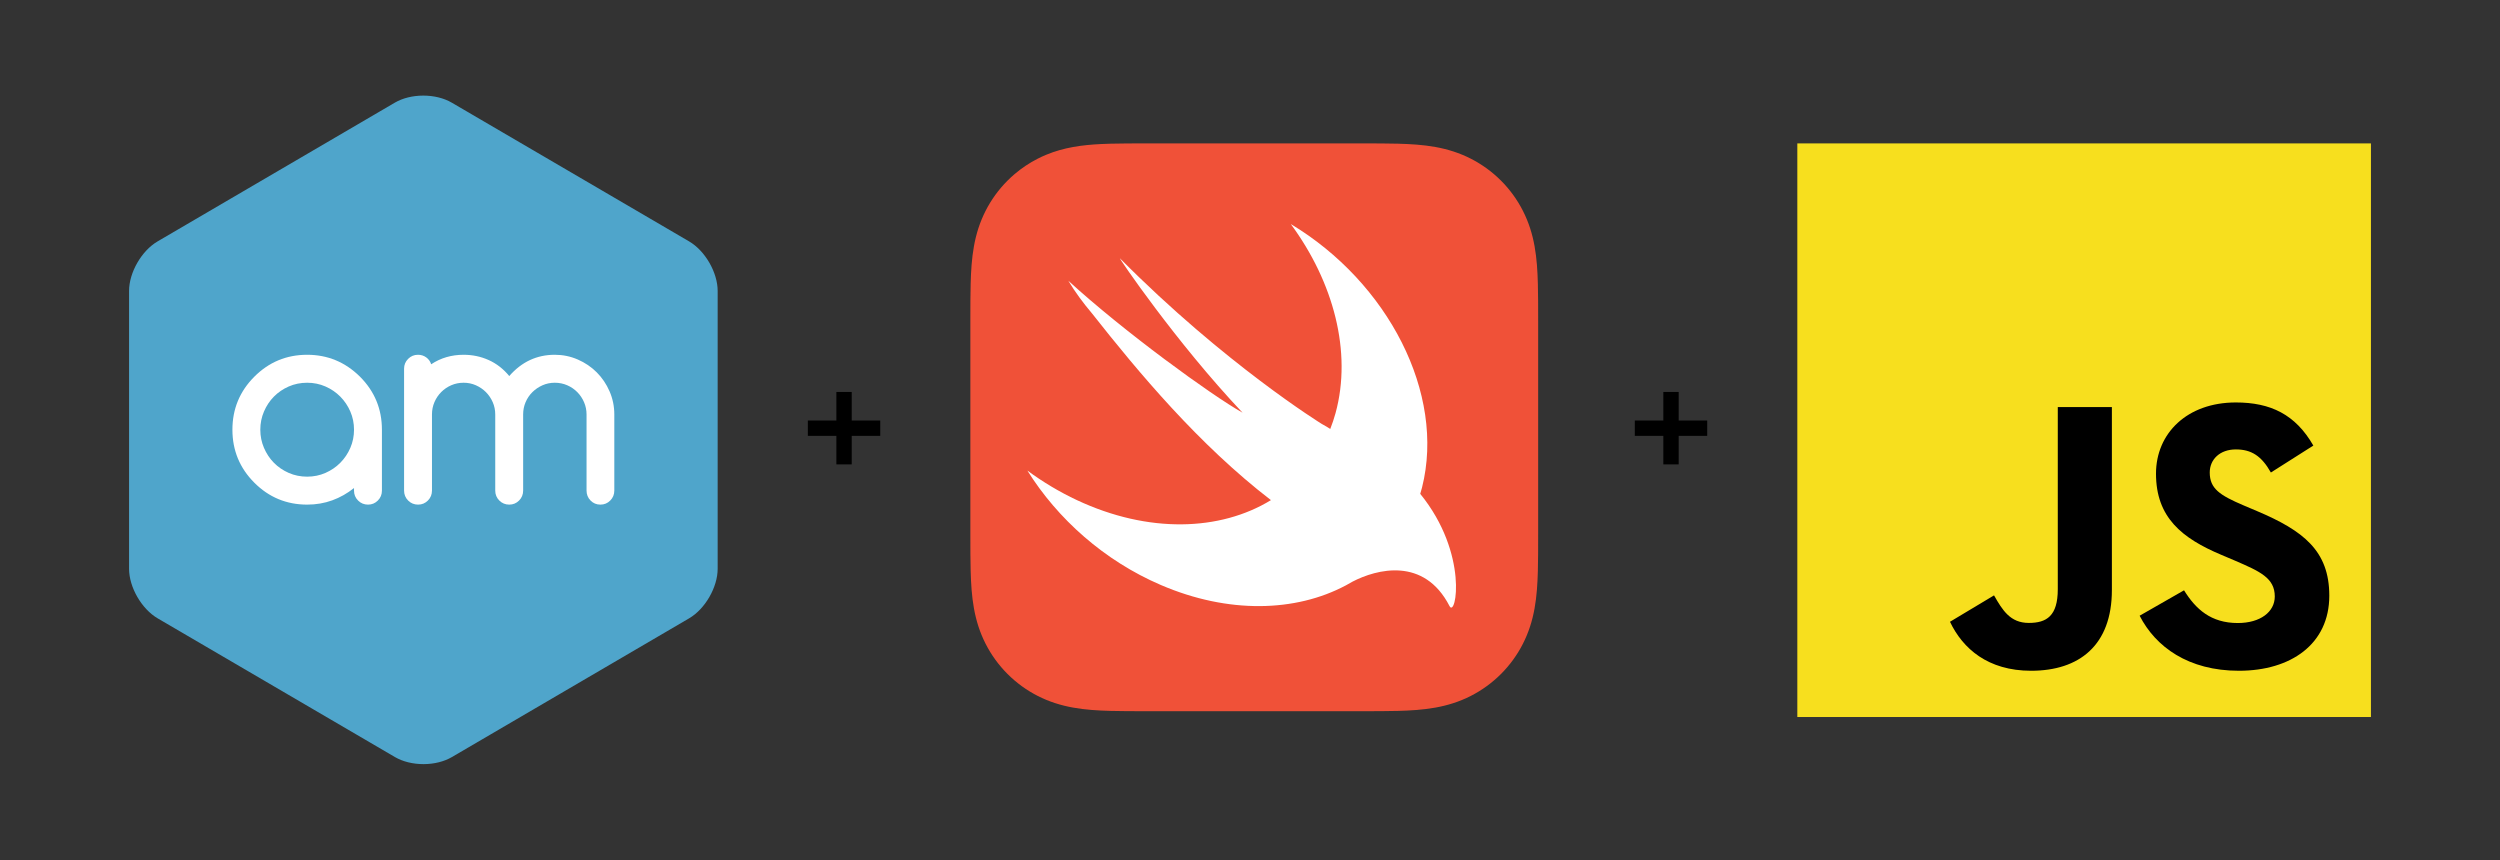 <?xml version="1.0" encoding="UTF-8"?>
<svg width="523px" height="180px" viewBox="0 0 523 180" version="1.1" xmlns="http://www.w3.org/2000/svg" xmlns:xlink="http://www.w3.org/1999/xlink">
    <rect x="0" y="0" width="523" height="180" fill="#333333" stroke="none"/>
    <!-- Generator: Sketch 53 (72520) - https://sketchapp.com -->
    <title>alemohamad + swift + js</title>
    <desc>Created with Sketch.</desc>
    <g id="alemohamad-+-swift-+-js" stroke="none" stroke-width="1" fill="none" fill-rule="evenodd">
        <g id="js" transform="translate(376, 30)" fill-rule="nonzero">
            <rect id="background" fill="#F7DF1E" x="0" y="0" width="120" height="120"></rect>
            <path d="M31.935,100.076 L41.151,94.552 C42.929,97.674 44.547,100.315 48.426,100.315 C52.145,100.315 54.489,98.875 54.489,93.271 L54.489,55.161 L65.806,55.161 L65.806,93.43 C65.806,105.038 58.936,110.323 48.911,110.323 C39.858,110.323 34.603,105.679 31.935,100.075" id="j" fill="#000000"></path>
            <path d="M71.613,98.807 L80.9,93.492 C83.345,97.438 86.523,100.337 92.144,100.337 C96.87,100.337 99.884,98.002 99.884,94.78 C99.884,90.915 96.788,89.546 91.574,87.292 L88.723,86.083 C80.493,82.621 75.034,78.272 75.034,69.092 C75.034,60.636 81.552,54.194 91.737,54.194 C98.988,54.194 104.202,56.69 107.95,63.213 L99.069,68.85 C97.114,65.388 94.996,64.019 91.737,64.019 C88.396,64.019 86.278,66.112 86.278,68.85 C86.278,72.232 88.396,73.602 93.284,75.696 L96.136,76.903 C105.831,81.011 111.29,85.198 111.29,94.619 C111.29,104.766 103.224,110.323 92.389,110.323 C81.797,110.323 74.953,105.33 71.613,98.807" id="s" fill="#000000"></path>
        </g>
        <polygon id="+" fill="#000000" points="351.18 87.97 357.15 87.97 357.15 91.18 351.18 91.18 351.18 97.15 347.97 97.15 347.97 91.18 342 91.18 342 87.97 347.97 87.97 347.97 82 351.18 82"></polygon>
        <g id="swift" transform="translate(203, 30)" fill-rule="nonzero">
            <path d="M118.773,32.9 C118.766,31.706 118.753,30.512 118.72,29.316 C118.651,26.714 118.497,24.089 118.034,21.515 C117.565,18.901 116.798,16.471 115.589,14.096 C114.403,11.765 112.852,9.631 111.001,7.78 C109.151,5.93 107.017,4.379 104.685,3.192 C102.312,1.984 99.881,1.218 97.27,0.748 C94.695,0.285 92.07,0.132 89.466,0.061 C88.271,0.029 87.076,0.015 85.881,0.008 C84.463,0 83.044,0 81.626,0 L50.182,0 L37.156,0 C35.737,0 34.319,0 32.901,0.008 C31.706,0.016 30.51,0.029 29.316,0.062 C28.666,0.079 28.013,0.102 27.361,0.133 C25.403,0.228 23.443,0.401 21.512,0.749 C19.554,1.101 17.696,1.62 15.89,2.367 C15.287,2.616 14.691,2.89 14.097,3.192 C12.348,4.082 10.71,5.177 9.22,6.45 C8.723,6.874 8.243,7.318 7.781,7.78 C5.93,9.631 4.379,11.764 3.192,14.096 C1.983,16.471 1.217,18.901 0.748,21.515 C0.286,24.089 0.132,26.714 0.062,29.315 C0.029,30.511 0.016,31.705 0.008,32.9 C-0.001,34.319 0,35.738 0,37.156 L0,56.52 L0,81.625 C0,83.045 -0.001,84.462 0.008,85.882 C0.016,87.077 0.029,88.271 0.062,89.465 C0.132,92.068 0.286,94.694 0.748,97.266 C1.217,99.879 1.983,102.312 3.192,104.686 C4.379,107.018 5.93,109.151 7.781,111.001 C9.63,112.852 11.765,114.403 14.098,115.591 C16.47,116.798 18.901,117.564 21.513,118.033 C24.086,118.497 26.714,118.651 29.317,118.72 C30.51,118.752 31.706,118.766 32.901,118.773 C34.319,118.783 35.737,118.782 37.156,118.782 L81.626,118.782 C83.044,118.782 84.463,118.783 85.881,118.773 C87.076,118.766 88.27,118.752 89.466,118.72 C92.069,118.651 94.695,118.496 97.27,118.033 C99.881,117.564 102.312,116.798 104.684,115.591 C107.017,114.403 109.151,112.852 111.001,111.001 C112.851,109.151 114.403,107.018 115.589,104.686 C116.798,102.312 117.565,99.879 118.034,97.266 C118.497,94.694 118.65,92.068 118.72,89.465 C118.753,88.271 118.766,87.077 118.773,85.882 C118.782,84.462 118.782,83.045 118.782,81.625 L118.782,37.156 C118.782,35.738 118.782,34.319 118.773,32.9 Z" id="Path" fill="#F05138"></path>
            <path d="M94.121,73.321 C94.118,73.318 94.116,73.315 94.113,73.312 C94.244,72.865 94.38,72.42 94.495,71.962 C99.425,52.32 87.393,29.098 67.032,16.871 C75.954,28.967 79.899,43.618 76.394,56.43 C76.082,57.573 75.706,58.67 75.29,59.736 C74.84,59.439 74.272,59.103 73.509,58.683 C73.509,58.683 53.255,46.177 31.303,24.058 C30.727,23.478 43.009,41.612 56.947,56.338 C50.38,52.653 32.079,39.337 20.494,28.733 C21.917,31.107 23.61,33.393 25.471,35.594 C35.146,47.863 47.764,63.002 62.88,74.627 C52.259,81.127 37.252,81.632 22.309,74.634 C18.614,72.902 15.139,70.812 11.923,68.438 C18.248,78.555 27.989,87.284 39.846,92.38 C53.985,98.456 68.045,98.044 78.517,92.479 L78.509,92.491 C78.556,92.461 78.617,92.428 78.667,92.397 C79.097,92.166 79.524,91.931 79.941,91.682 C84.972,89.071 94.91,86.421 100.245,96.8 C101.551,99.34 104.327,85.879 94.121,73.321 Z" id="Path" fill="#FFFFFF"></path>
        </g>
        <polygon id="+" fill="#000000" points="178.18 87.97 184.15 87.97 184.15 91.18 178.18 91.18 178.18 97.15 174.97 97.15 174.97 91.18 169 91.18 169 87.97 174.97 87.97 174.97 82 178.18 82"></polygon>
        <g id="alemohamad" transform="translate(27, 20)">
            <path d="M61.589,139.855 C59.372,139.855 57.253,139.329 55.622,138.375 L5.976,109.354 C2.61,107.384 0,102.832 0,98.989 L0,40.864 C0,37.019 2.607,32.466 5.968,30.5 L55.593,1.48 C57.224,0.526 59.337,-2.50254045e-14 61.553,-2.50254045e-14 C63.77,-2.50254045e-14 65.886,0.526 67.517,1.48 L117.161,30.5 C120.527,32.469 123.135,37.021 123.135,40.864 L123.135,98.989 C123.135,102.834 120.529,107.386 117.168,109.352 L67.542,138.375 C65.911,139.329 63.805,139.855 61.589,139.855" id="Fill-1" fill="#4FA5CB"></path>
            <path d="M37.259,60.069 C35.881,60.069 34.597,60.33 33.405,60.852 C32.214,61.375 31.181,62.08 30.306,62.966 C29.431,63.852 28.737,64.892 28.226,66.086 C27.713,67.28 27.457,68.549 27.457,69.893 C27.457,71.236 27.713,72.505 28.226,73.699 C28.737,74.893 29.431,75.934 30.306,76.82 C31.181,77.706 32.214,78.411 33.405,78.933 C34.597,79.455 35.881,79.717 37.259,79.717 C38.618,79.717 39.893,79.455 41.085,78.933 C42.276,78.411 43.314,77.701 44.199,76.806 C45.083,75.91 45.781,74.87 46.293,73.685 C46.805,72.5 47.061,71.236 47.061,69.893 C47.061,68.549 46.805,67.285 46.293,66.1 C45.781,64.916 45.083,63.875 44.199,62.98 C43.314,62.084 42.276,61.375 41.085,60.852 C39.893,60.33 38.618,60.069 37.259,60.069 M47.061,82.655 L47.061,82.096 C45.664,83.215 44.147,84.073 42.509,84.67 C40.871,85.268 39.121,85.566 37.259,85.566 C32.94,85.566 29.254,84.036 26.201,80.976 C23.147,77.916 21.621,74.221 21.621,69.893 C21.621,65.564 23.147,61.87 26.201,58.809 C29.254,55.749 32.94,54.219 37.259,54.219 C41.541,54.219 45.227,55.749 48.317,58.809 C51.37,61.87 52.897,65.564 52.897,69.893 L52.897,82.655 C52.897,83.458 52.613,84.143 52.045,84.712 C51.477,85.282 50.793,85.566 49.993,85.566 C49.174,85.566 48.48,85.282 47.913,84.712 C47.344,84.143 47.061,83.458 47.061,82.655" id="Fill-2" fill="#FFFFFF"></path>
            <path d="M101.514,82.627 C101.514,83.449 101.23,84.143 100.663,84.712 C100.095,85.282 99.41,85.566 98.61,85.566 C97.791,85.566 97.102,85.282 96.544,84.712 C95.985,84.143 95.706,83.449 95.706,82.627 L95.706,66.702 C95.706,65.806 95.534,64.958 95.189,64.155 C94.845,63.353 94.375,62.649 93.779,62.042 C93.183,61.436 92.481,60.955 91.671,60.6 C90.861,60.246 89.991,60.069 89.06,60.069 C88.148,60.069 87.291,60.246 86.491,60.6 C85.69,60.955 84.987,61.431 84.383,62.028 C83.777,62.625 83.303,63.325 82.958,64.127 C82.614,64.93 82.442,65.788 82.442,66.702 L82.442,82.627 C82.442,83.449 82.158,84.143 81.59,84.712 C81.022,85.282 80.338,85.566 79.537,85.566 C78.718,85.566 78.025,85.282 77.457,84.712 C76.889,84.143 76.605,83.449 76.605,82.627 L76.605,66.702 C76.605,65.788 76.428,64.93 76.075,64.127 C75.721,63.325 75.246,62.625 74.651,62.028 C74.055,61.431 73.357,60.955 72.556,60.6 C71.756,60.246 70.899,60.069 69.987,60.069 C69.075,60.069 68.218,60.241 67.418,60.587 C66.617,60.932 65.914,61.408 65.31,62.014 C64.705,62.62 64.23,63.325 63.886,64.127 C63.541,64.93 63.369,65.788 63.369,66.702 L63.369,82.627 C63.369,83.449 63.085,84.143 62.517,84.712 C61.949,85.282 61.265,85.566 60.465,85.566 C59.645,85.566 58.952,85.282 58.384,84.712 C57.816,84.143 57.533,83.449 57.533,82.627 L57.533,57.13 C57.533,56.328 57.816,55.642 58.384,55.073 C58.952,54.504 59.636,54.219 60.437,54.219 C61.088,54.219 61.666,54.401 62.168,54.765 C62.671,55.129 63.015,55.61 63.202,56.206 C65.193,54.882 67.455,54.219 69.987,54.219 C71.849,54.219 73.599,54.588 75.237,55.325 C76.875,56.062 78.309,57.177 79.537,58.669 C82.125,55.703 85.299,54.219 89.06,54.219 C90.754,54.219 92.359,54.551 93.877,55.213 C95.394,55.875 96.716,56.771 97.842,57.9 C98.968,59.029 99.862,60.353 100.523,61.874 C101.184,63.395 101.514,65.004 101.514,66.702 L101.514,82.627 Z" id="Fill-3" fill="#FFFFFF"></path>
        </g>
    </g>
</svg>